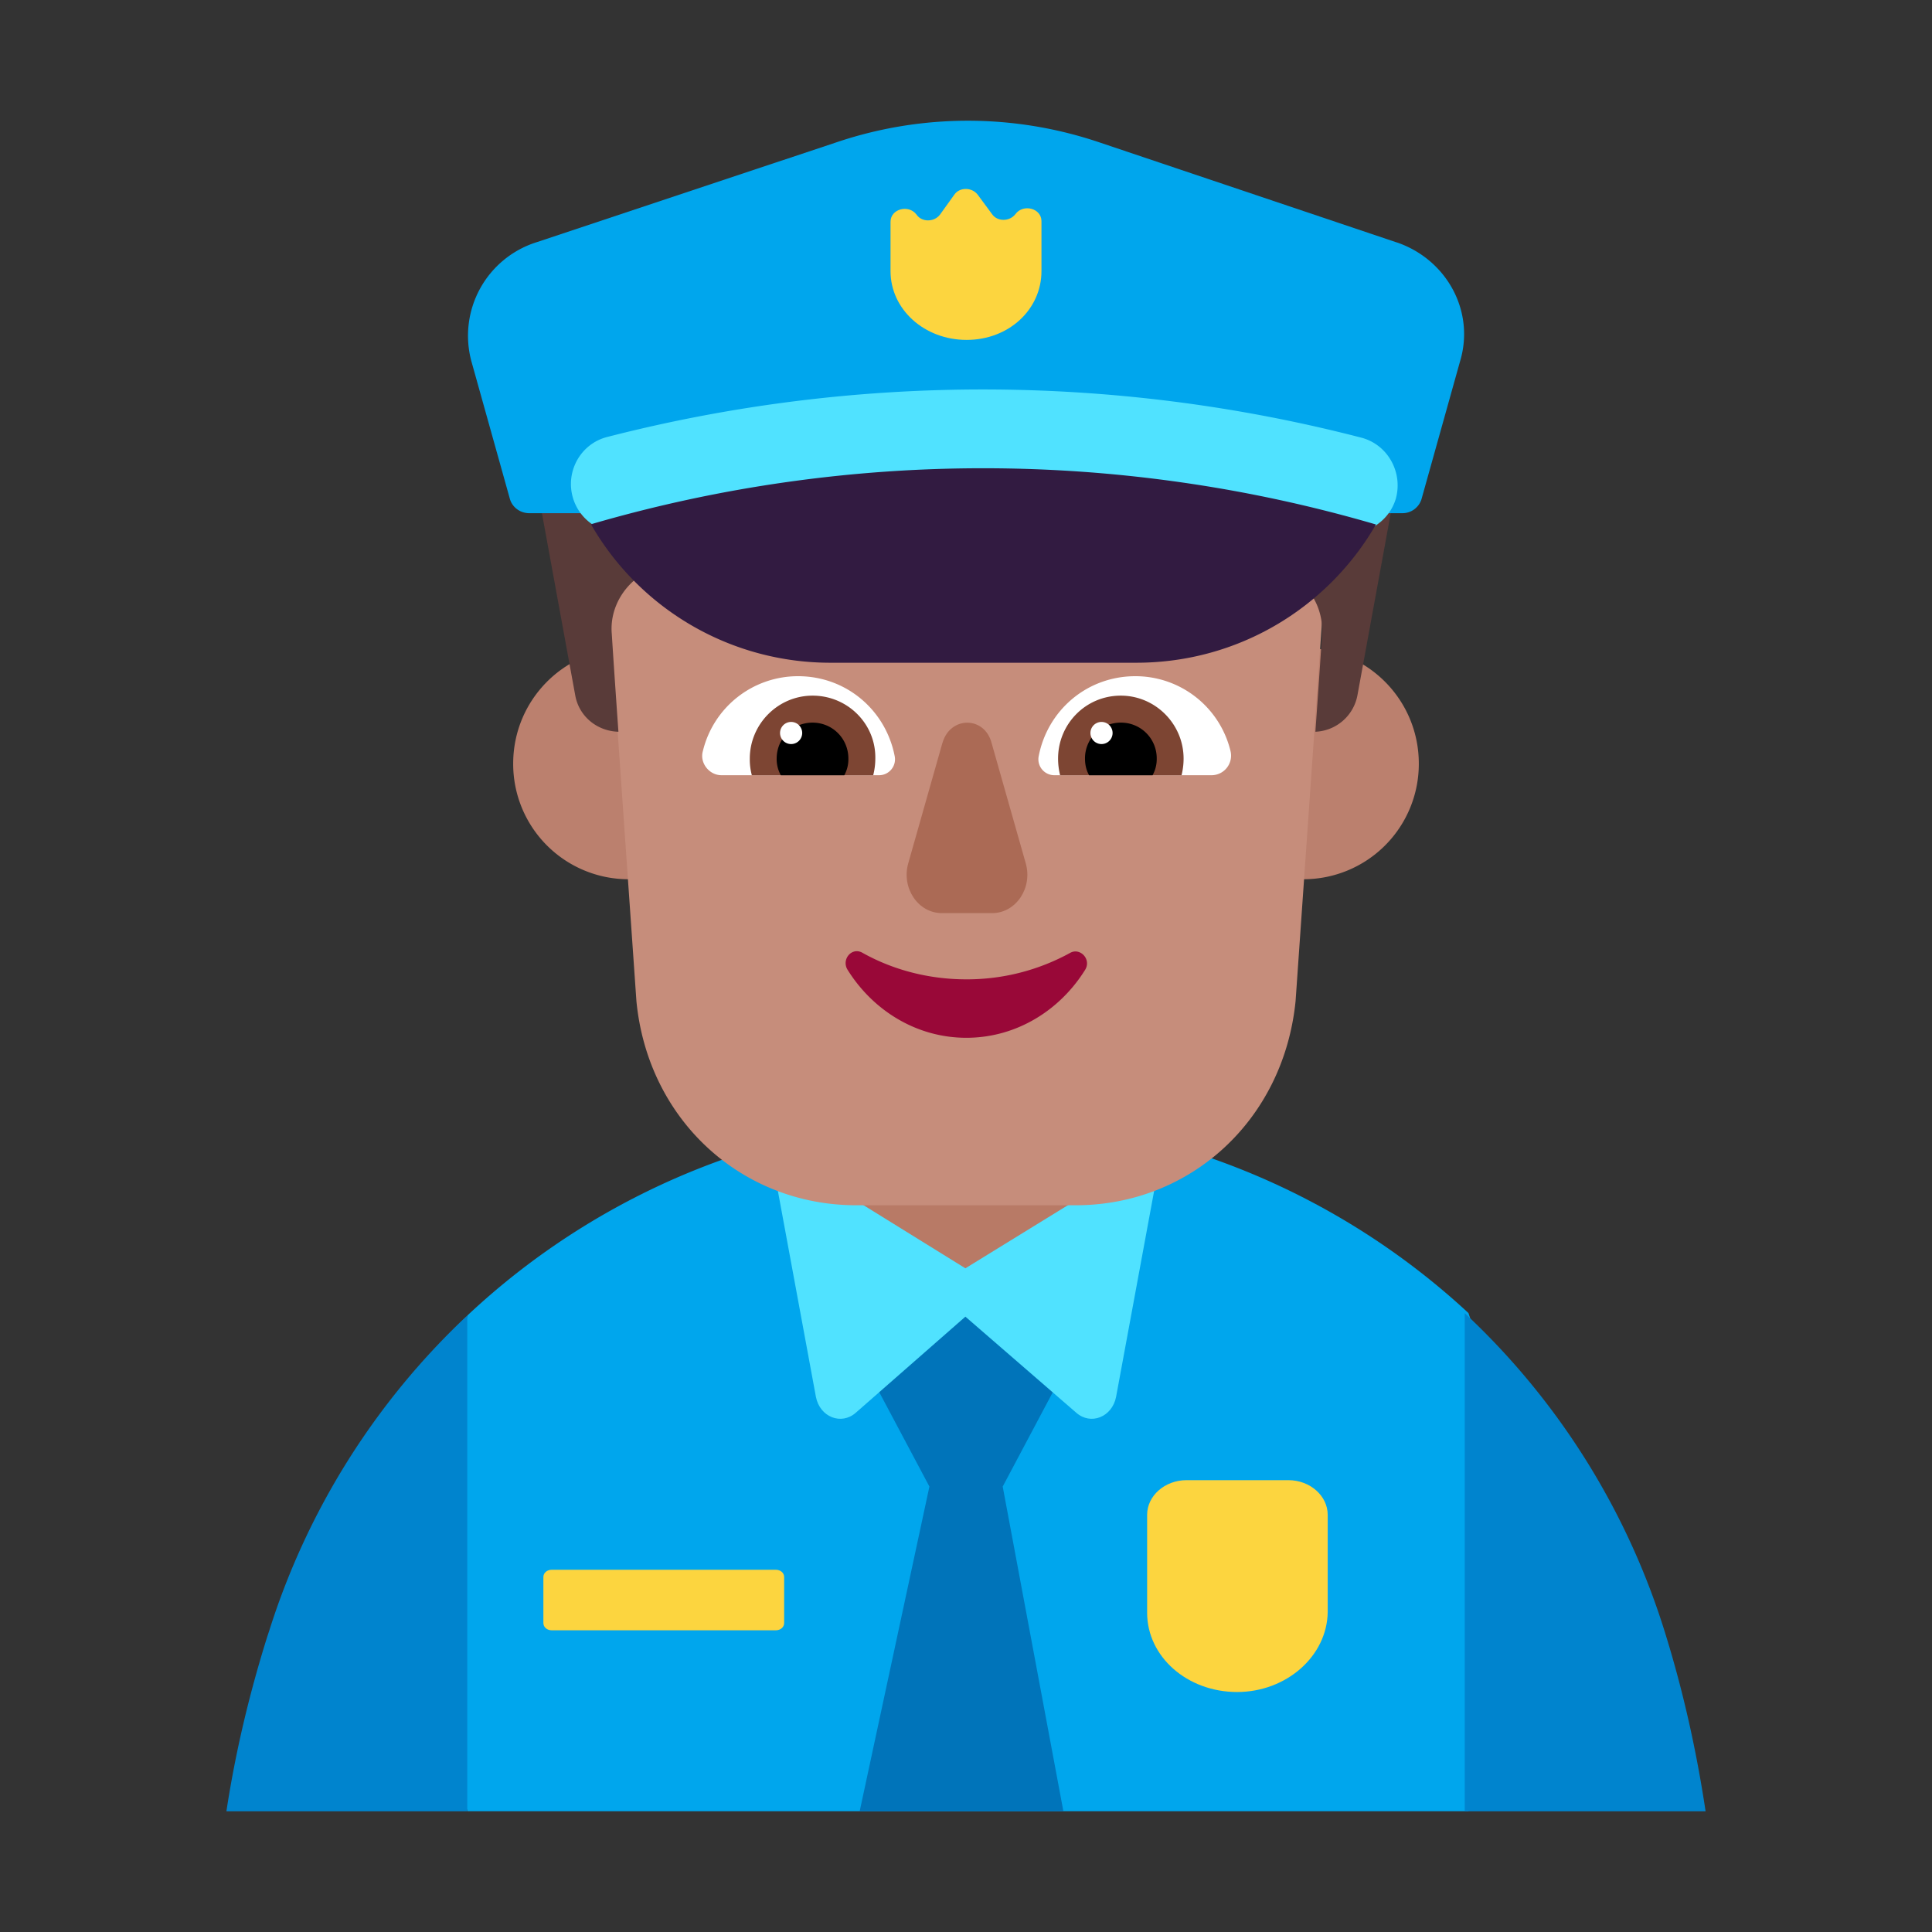 <svg xmlns="http://www.w3.org/2000/svg" width="3em" height="3em" viewBox="0 0 32 32"><rect x="0" y="0" width="32" height="32" fill="#333333" stroke="none"/><g fill="none"><path fill="#BB806E" d="M12.316 12.648a1.91 1.91 0 0 1-1.908 1.915A1.91 1.91 0 0 1 8.5 12.648c0-1.059.854-1.916 1.908-1.916s1.908.857 1.908 1.916m11.184 0a1.91 1.91 0 0 1-1.908 1.915a1.91 1.91 0 0 1-1.908-1.915c0-1.059.854-1.916 1.908-1.916s1.908.857 1.908 1.916"/><path fill="#00A6ED" d="m24.322 30l1.42-4.038l-1.42-4.214a12.18 12.18 0 0 0-8.27-3.248c-3.16 0-6.11 1.223-8.31 3.288l-1 4.174l1 4.038z"/><path fill="#B87A66" d="M13.5 18.5h5v.5a2.5 2.5 0 0 1-5 0z"/><path fill="#0074BA" d="M16.608 24.622L18 22l-2-.5l-2 .5l1.394 2.622L14.239 30h3.374z"/><path fill="#50E2FF" d="m15.99 21.808l-1.815 1.591c-.242.213-.596.071-.661-.263L12.75 19l3.24 2.007L19.25 19l-.764 4.136c-.065.334-.419.476-.66.263z"/><path fill="#0084CE" d="M27.585 27.064c.298.962.516 1.945.665 2.937h-3.989V21.75a12.15 12.15 0 0 1 3.324 5.314M7.739 21.79v8.211H3.75c.15-.982.379-1.945.678-2.897l.03-.09a12.2 12.2 0 0 1 3.28-5.224"/><path fill="#C68D7B" d="M15.497 4.095a5.41 5.41 0 0 0-5.394 5.79l.438 6.29c.19 1.97 1.742 3.383 3.643 3.383h3.632c1.891 0 3.444-1.404 3.643-3.384l.438-6.288c.219-3.125-2.26-5.791-5.394-5.791z"/><path fill="#C68D7B" d="M15.497 4.5a5.41 5.41 0 0 0-5.394 5.791l.438 6.289c.19 1.97 1.742 3.383 3.643 3.383h3.632c1.891 0 3.444-1.403 3.643-3.383l.438-6.289c.219-3.124-2.26-5.791-5.394-5.791z"/><path fill="#593B39" d="m21.927 5.652l-.478-.239a3.5 3.5 0 0 1-.915-.657l-.936-.925a2.57 2.57 0 0 0-2.667-.607a2.87 2.87 0 0 1-1.871 0a2.135 2.135 0 0 0-2.458.398l-1.135 1.134a3.5 3.5 0 0 1-.915.657l-.478.239A2.22 2.22 0 0 0 8.89 8.03l.637 3.483c.06.348.358.597.716.607c0 0-.07-.986-.11-1.622c-.029-.329.11-.647.35-.866l.208-.19a1.33 1.33 0 0 0 .448-1.004v-.975c0-.279.19-.518.458-.587c.716-.18 2.269-.488 4.409-.488s3.682.309 4.408.488c.269.07.458.308.458.587v.975c0 .378.16.746.448 1.005l.219.199c.249.219.378.537.358.866c-.04.636-.11 1.612-.11 1.612a.74.74 0 0 0 .697-.607l.637-3.483a2.22 2.22 0 0 0-1.194-2.378"/><path fill="#00A6ED" d="m23.136 4.016l-4.927-1.658a6.8 6.8 0 0 0-4.357 0L8.875 4.016a1.624 1.624 0 0 0-1.067 1.969l.638 2.281c.04.137.17.234.32.234h14.46a.33.33 0 0 0 .319-.234l.638-2.281c.25-.829-.22-1.687-1.047-1.97"/><path fill="#50E2FF" d="M22.15 8.807c-3.84-.99-7.85-.99-11.69-.01a.803.803 0 0 1-.97-.55c-.13-.44.13-.9.57-1.01a25 25 0 0 1 12.48.01c.44.11.7.57.58 1.01c-.12.41-.55.66-.97.55"/><path fill="#321B41" d="M9.79 8.687a4.57 4.57 0 0 0 3.97 2.29h5.06c1.7 0 3.18-.92 3.97-2.29a23.2 23.2 0 0 0-12.98-.01z"/><path fill="#990838" d="M16.006 16.221c-.629 0-1.223-.16-1.723-.441c-.175-.098-.35.11-.245.282c.42.673 1.141 1.127 1.968 1.127s1.55-.454 1.968-1.127c.105-.172-.081-.368-.244-.282a3.55 3.55 0 0 1-1.724.441"/><path fill="#AB6A55" d="m15.61 12.303l-.566 1.994c-.117.408.16.827.556.827h.833c.396 0 .674-.42.556-.827l-.566-1.994c-.118-.444-.684-.444-.812 0"/><path fill="#fff" d="M11.642 12.439a1.62 1.62 0 0 1 1.576-1.239c.8 0 1.451.562 1.6 1.32a.264.264 0 0 1-.263.32H11.95c-.205 0-.365-.206-.308-.401m8.739 0a1.62 1.62 0 0 0-1.576-1.239c-.8 0-1.451.562-1.6 1.32a.264.264 0 0 0 .263.32h2.605a.324.324 0 0 0 .308-.401"/><path fill="#7D4533" d="M12.419 12.565c0-.573.468-1.043 1.04-1.043c.582 0 1.05.47 1.039 1.043q0 .138-.035.276h-2.01a1 1 0 0 1-.034-.276m7.185 0c0-.573-.468-1.043-1.04-1.043c-.582 0-1.039.47-1.039 1.043q0 .138.034.276h2.011q.034-.138.034-.276"/><path fill="#000" d="M13.458 11.969c.331 0 .594.264.594.596a.55.55 0 0 1-.068.276h-1.051a.55.55 0 0 1-.069-.276c0-.332.263-.596.594-.596m5.107 0a.59.59 0 0 0-.594.596q0 .155.068.276h1.051a.55.55 0 0 0 .069-.276a.59.59 0 0 0-.594-.596"/><path fill="#fff" d="M13.287 12.14a.183.183 0 1 1-.367.001a.183.183 0 0 1 .367 0m5.141-.001a.183.183 0 1 1-.367.001a.183.183 0 0 1 .367 0"/><path fill="#FCD53F" d="M17.25 3.663c0-.214-.302-.292-.431-.117c-.097.127-.302.127-.388 0l-.237-.321c-.097-.127-.302-.127-.388 0l-.237.33c-.097.127-.302.127-.388 0c-.13-.174-.431-.096-.431.118v.818c0 .633.56 1.139 1.26 1.139c.701 0 1.24-.506 1.24-1.14zm3.24 24.362c-.826 0-1.49-.585-1.49-1.314v-1.62c0-.317.294-.575.653-.575h1.686c.359 0 .652.259.652.575v1.61c-.01.73-.685 1.324-1.5 1.324M12.848 26H9.14c-.08 0-.14.052-.14.121v.76c0 .07.06.122.14.122h3.708c.08 0 .14-.052.14-.121v-.761c0-.07-.06-.121-.14-.121"/></g></svg>